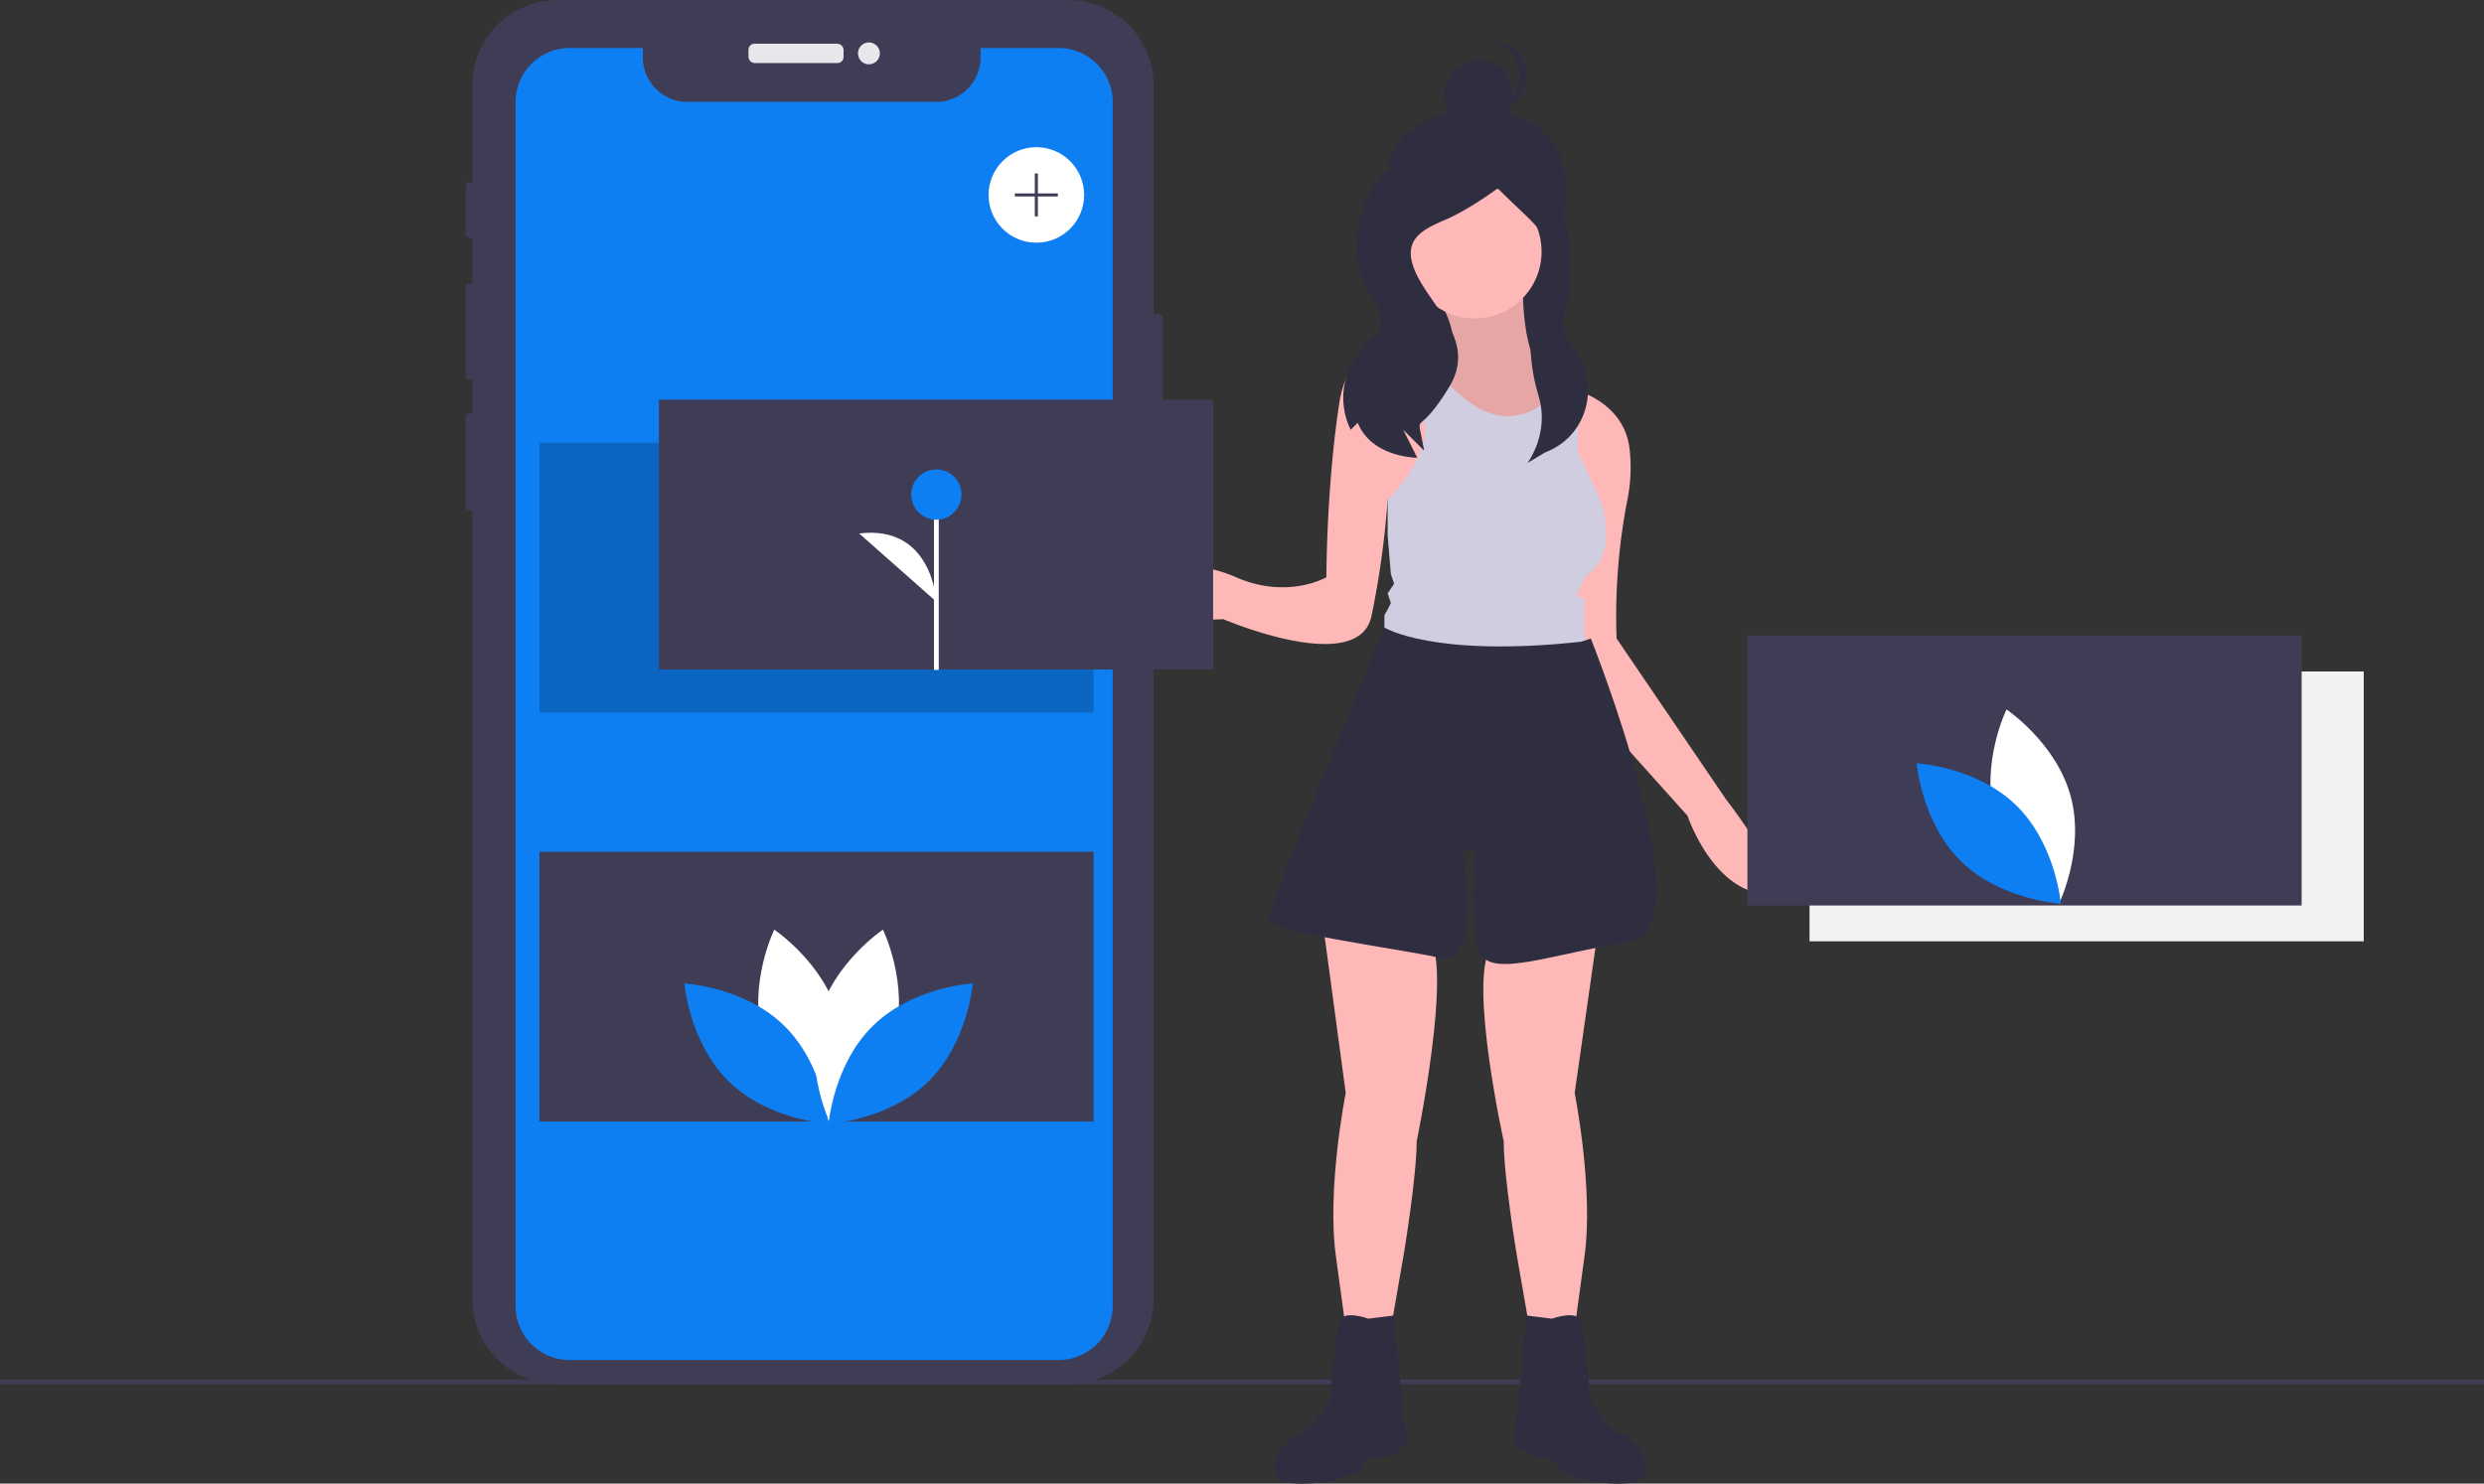 <svg id="a843d524-97c3-496f-96e4-6ebb49b633ff" data-name="Layer 1" xmlns="http://www.w3.org/2000/svg" width="1039.828" height="621.234" viewBox="0 0 1039.828 621.234"><rect x="0" y="0" width="1039.828" height="621.234" fill="#333333" stroke="none"/><title>insert</title><rect y="577.662" width="1039.828" height="2" fill="#3f3d56"/><rect x="669.685" y="216.924" width="59.473" height="86.672" transform="translate(1318.757 381.138) rotate(-180)" fill="#2f2e41"/><path d="M717.664,256.905s-2.237,42.791,17.548,44.545c13.843,1.228-26.997,39.146-26.997,39.146l-35.096-48.595s26.308,2.694,9.449-26.997Z" transform="translate(-80.086 -139.383)" fill="#ffb8b8"/><path d="M673.117,292.006l11.09,15.36,24.01,33.23s20.05-18.62,27.29-30.18c2.72-4.35,3.64-7.7,1-8.69a.06.06,0,0,0-.04-.01,4.286,4.286,0,0,0-1.18-.26.418.418,0,0,0-.07-.01,12.56,12.56,0,0,1-3.37-.76c-16.16-6.04-14.18-43.78-14.18-43.78l-35.1,8.1c11.25,19.81,3.28,25.21-3.27,26.6a21.851,21.851,0,0,1-4.37.46C673.817,292.076,673.117,292.006,673.117,292.006Z" transform="translate(-80.086 -139.383)" opacity="0.1"/><path d="M662.8,221.761c6.426,19.025,16.279,36.36,36.36,36.36S734.389,241.81,735.52,221.761c1.446-25.619-15.816-36.466-36.36-36.36C674.89,185.526,655.174,199.183,662.8,221.761Z" transform="translate(-80.086 -139.383)" fill="#2f2e41"/><path d="M748.711,530.927l-9.449,66.143s8.099,40.496,4.05,68.843l-4.05,29.697H720.364l-5.399-31.047s-5.399-32.397-5.399-47.245c0,0-14.848-67.493-5.399-80.992Z" transform="translate(-80.086 -139.383)" fill="#ffb8b8"/><path d="M633.973,526.878l9.449,70.193s-8.099,40.496-4.05,68.843l4.05,29.697h18.898l5.399-31.047s5.399-32.397,5.399-47.245c0,0,14.848-71.543,5.399-85.041Z" transform="translate(-80.086 -139.383)" fill="#ffb8b8"/><path d="M652.871,691.561s-10.799-4.05-12.149,1.35-4.05,33.747-4.05,33.747-8.099,12.149-13.499,13.499-17.548,18.898-2.7,20.248,29.697-4.05,29.697-6.749,5.399-4.05,8.099-4.05,12.149-4.05,10.799-8.099-5.399-51.295-5.399-51.295Z" transform="translate(-80.086 -139.383)" fill="#2f2e41"/><path d="M729.813,691.561s10.799-4.05,12.149,1.35,4.05,33.747,4.05,33.747,8.099,12.149,13.499,13.499,17.548,18.898,2.7,20.248-29.697-4.05-29.697-6.749-5.399-4.05-8.099-4.05-12.149-4.05-10.799-8.099,5.399-51.295,5.399-51.295Z" transform="translate(-80.086 -139.383)" fill="#2f2e41"/><circle cx="617.33" cy="105.374" r="27.99" fill="#ffb8b8"/><path d="M592.127,398.636s56.69,24.3,62.09-1.35a370.699,370.699,0,0,0,6.75-48.59.035.035,0,0,1,.02-.01c.79-.48,28.72-17.62,23.22-41.32a35.723,35.723,0,0,0-7.04-14.01s-.83-.54-2.24-1.29a44.784,44.784,0,0,0-5.11-2.33c-9.53-3.63-25.38-5.68-29.09,18.46-5.4,35.1-5.4,72.9-5.4,72.9s-16.2,9.45-37.8,0-43.2-4.05-44.55,8.1C551.627,401.336,592.127,398.636,592.127,398.636Z" transform="translate(-80.086 -139.383)" fill="#ffb8b8"/><path d="M735.217,301.446l.29,8.97,3.22,101.12.54,16.8,47.24,52.65s9.45,28.34,29.7,32.39-13.5-39.14-13.5-39.14l-45.9-67.5-.07-2.27a256.594,256.594,0,0,1,4.7-56.39,67.623,67.623,0,0,0,.77-20.98c-1.88-15.06-14.27-21.59-21.59-24.16a36.947,36.947,0,0,0-4.11-1.21.06.06,0,0,0-.04-.01c-.61-.15-1.02-.23-1.18-.26A.418.418,0,0,0,735.217,301.446Z" transform="translate(-80.086 -139.383)" fill="#ffb8b8"/><path d="M659.617,398.636v5.4c19.68,24.05,63.24,12.69,79.11,7.5,3.73-1.22,5.93-2.1,5.93-2.1a13.964,13.964,0,0,1-1.35-5.4V391.896c0-4.05-1.34-1.35-2.69-2.7s4.04-9.45,4.04-9.45c13.5-8.1,5.4-31.05,5.4-31.05l-9.44-20.25v-25.51a36.947,36.947,0,0,0-4.11-1.21.06.06,0,0,0-.04-.01,4.286,4.286,0,0,0-1.18-.26.418.418,0,0,0-.07-.01,12.56,12.56,0,0,1-3.37-.76c-2.53,5.22-8.03,12.09-19.58,12.91-13.83.99-26.94-13.92-32.97-21.99a21.851,21.851,0,0,1-4.37.46,44.784,44.784,0,0,0-5.11-2.33l6,25.21c5.31,13.27-14.16,33.05-14.83,33.74a.035.035,0,0,0-.02.01v14.85l1.35,16.2,1.35,4.05-2.7,4.05,1.35,4.05-1.35,2.7C659.617,397.286,659.617,395.946,659.617,398.636Z" transform="translate(-80.086 -139.383)" fill="#d0cde1"/><path d="M741.962,408.09l4.05-1.35s48.595,121.488,16.198,126.887-56.694,14.848-62.094,5.399-2.7-43.196-2.7-43.196l-5.399-1.35s9.449,49.945-9.449,45.895-71.543-10.799-71.543-16.198,48.595-122.014,48.595-122.014S679.868,414.839,741.962,408.09Z" transform="translate(-80.086 -139.383)" fill="#2f2e41"/><circle cx="619.074" cy="39.32" r="14.353" fill="#2f2e41"/><path d="M716.383,171.049a14.353,14.353,0,0,0-12.917-14.28c.472-.047.951-.072,1.435-.072a14.353,14.353,0,1,1,0,28.705c-.485,0-.963-.026-1.435-.072A14.353,14.353,0,0,0,716.383,171.049Z" transform="translate(-80.086 -139.383)" fill="#2f2e41"/><path d="M710.718,208.716s.3-1.668,12.021,2.727,18.747,36.831,12.886,55.878c-2.362,7.676-.441,13.21,2.695,17.082,11.767,14.531,7.135,36.356-10.005,43.828q-.726.316-1.481.625l-7.326,4.395s9.339-12.288,4.665-28.006a80.589,80.589,0,0,1-1.454-41.256c.536-2.302,1.145-4.675,1.837-7.096,5.861-20.512,3.01-18.143-17.502-38.655,0,0-11.721,8.791-21.977,13.186s-19.047,8.791-11.721,23.442S698.264,282.705,686.543,301.751s-13.186,11.721-11.721,19.047h0l1.465,7.326-8.791-8.791,5.861,11.721s-19.047,0-24.907-14.651l-2.93,2.93s-11.721-20.512,10.256-39.558c0,0,7.326-4.395-2.93-19.047s-2.379-46.152,10.807-52.012S710.718,208.716,710.718,208.716Z" transform="translate(-80.086 -139.383)" fill="#2f2e41"/><path d="M566.889,273.143v65.68a2.296,2.296,0,0,1-2.29,2.29H562.969v342.15a35.702,35.702,0,0,1-35.7,35.7H313.479a35.693,35.693,0,0,1-35.69-35.7v-330.15H276.609a1.618,1.618,0,0,1-1.62-1.61V314.123a1.62,1.62,0,0,1,1.62-1.62h1.18V298.423h-1.19a1.696,1.696,0,0,1-1.69-1.7v-36.87a1.694,1.694,0,0,1,1.69-1.69h1.19v-19.22h-1.21a1.498,1.498,0,0,1-1.5-1.5v-20.12a1.507,1.507,0,0,1,1.5-1.51h1.21v-40.74a35.691,35.691,0,0,1,35.69-35.69H527.269a35.7,35.7,0,0,1,35.7,35.69v95.78h1.63A2.296,2.296,0,0,1,566.889,273.143Z" transform="translate(-80.086 -139.383)" fill="#3f3d56"/><rect x="313.306" y="18.307" width="39.823" height="8.086" rx="2.542" fill="#e6e8ec"/><circle cx="363.738" cy="22.35" r="4.587" fill="#e6e8ec"/><path d="M545.874,182.133v504.09a22.65,22.65,0,0,1-22.65,22.64h-204.65a22.611,22.611,0,0,1-22.65-22.64v-504.09a22.649,22.649,0,0,1,22.65-22.65h30.63v3.93a18.65,18.65,0,0,0,18.65,18.65h104.08a18.65,18.65,0,0,0,18.65-18.65v-3.93h32.64A22.643,22.643,0,0,1,545.874,182.133Z" transform="translate(-80.086 -139.383)" fill="#0e7ff3"/><rect x="225.828" y="185.351" width="232" height="113" opacity="0.2"/><rect x="757.49" y="281.16" width="232" height="113" fill="#f2f2f2"/><rect x="225.828" y="356.63" width="232" height="113" fill="#3f3d56"/><circle cx="433.828" cy="81.63" r="20" fill="#fff"/><polygon points="442.828 80.987 434.47 80.987 434.47 72.63 433.185 72.63 433.185 80.987 424.828 80.987 424.828 82.273 433.185 82.273 433.185 90.63 434.47 90.63 434.47 82.273 442.828 82.273 442.828 80.987" fill="#3f3d56"/><rect x="731.49" y="266.16" width="232" height="113" fill="#3f3d56"/><path d="M915.143,481.413c6.073,22.45,26.875,36.354,26.875,36.354s10.955-22.495,4.882-44.945S920.025,436.468,920.025,436.468,909.07,458.963,915.143,481.413Z" transform="translate(-80.086 -139.383)" fill="#fff"/><path d="M924.067,476.588c16.665,16.223,18.7,41.16,18.7,41.16s-24.984-1.364-41.648-17.587-18.7-41.16-18.7-41.16S907.402,460.365,924.067,476.588Z" transform="translate(-80.086 -139.383)" fill="#0e7ff3"/><path d="M399.322,573.604c6.073,22.45,26.875,36.354,26.875,36.354s10.955-22.495,4.882-44.945-26.875-36.354-26.875-36.354S393.249,551.153,399.322,573.604Z" transform="translate(-80.086 -139.383)" fill="#fff"/><path d="M408.247,568.779c16.665,16.223,18.7,41.16,18.7,41.16s-24.984-1.364-41.648-17.587-18.7-41.16-18.7-41.16S391.582,552.556,408.247,568.779Z" transform="translate(-80.086 -139.383)" fill="#0e7ff3"/><path d="M454.571,573.604c-6.073,22.45-26.875,36.354-26.875,36.354s-10.955-22.495-4.882-44.945,26.875-36.354,26.875-36.354S460.644,551.153,454.571,573.604Z" transform="translate(-80.086 -139.383)" fill="#fff"/><path d="M445.647,568.779c-16.665,16.223-18.7,41.16-18.7,41.16s24.984-1.364,41.648-17.587,18.7-41.16,18.7-41.16S462.312,552.556,445.647,568.779Z" transform="translate(-80.086 -139.383)" fill="#0e7ff3"/><rect x="275.828" y="167.351" width="232" height="113" fill="#3f3d56"/><rect x="390.975" y="206.095" width="2" height="74.411" fill="#fff"/><circle cx="391.975" cy="207.094" r="10.523" fill="#0e7ff3"/><path d="M472.062,391.338s-1.503-32.332-32.32-28.574" transform="translate(-80.086 -139.383)" fill="#fff"/></svg>